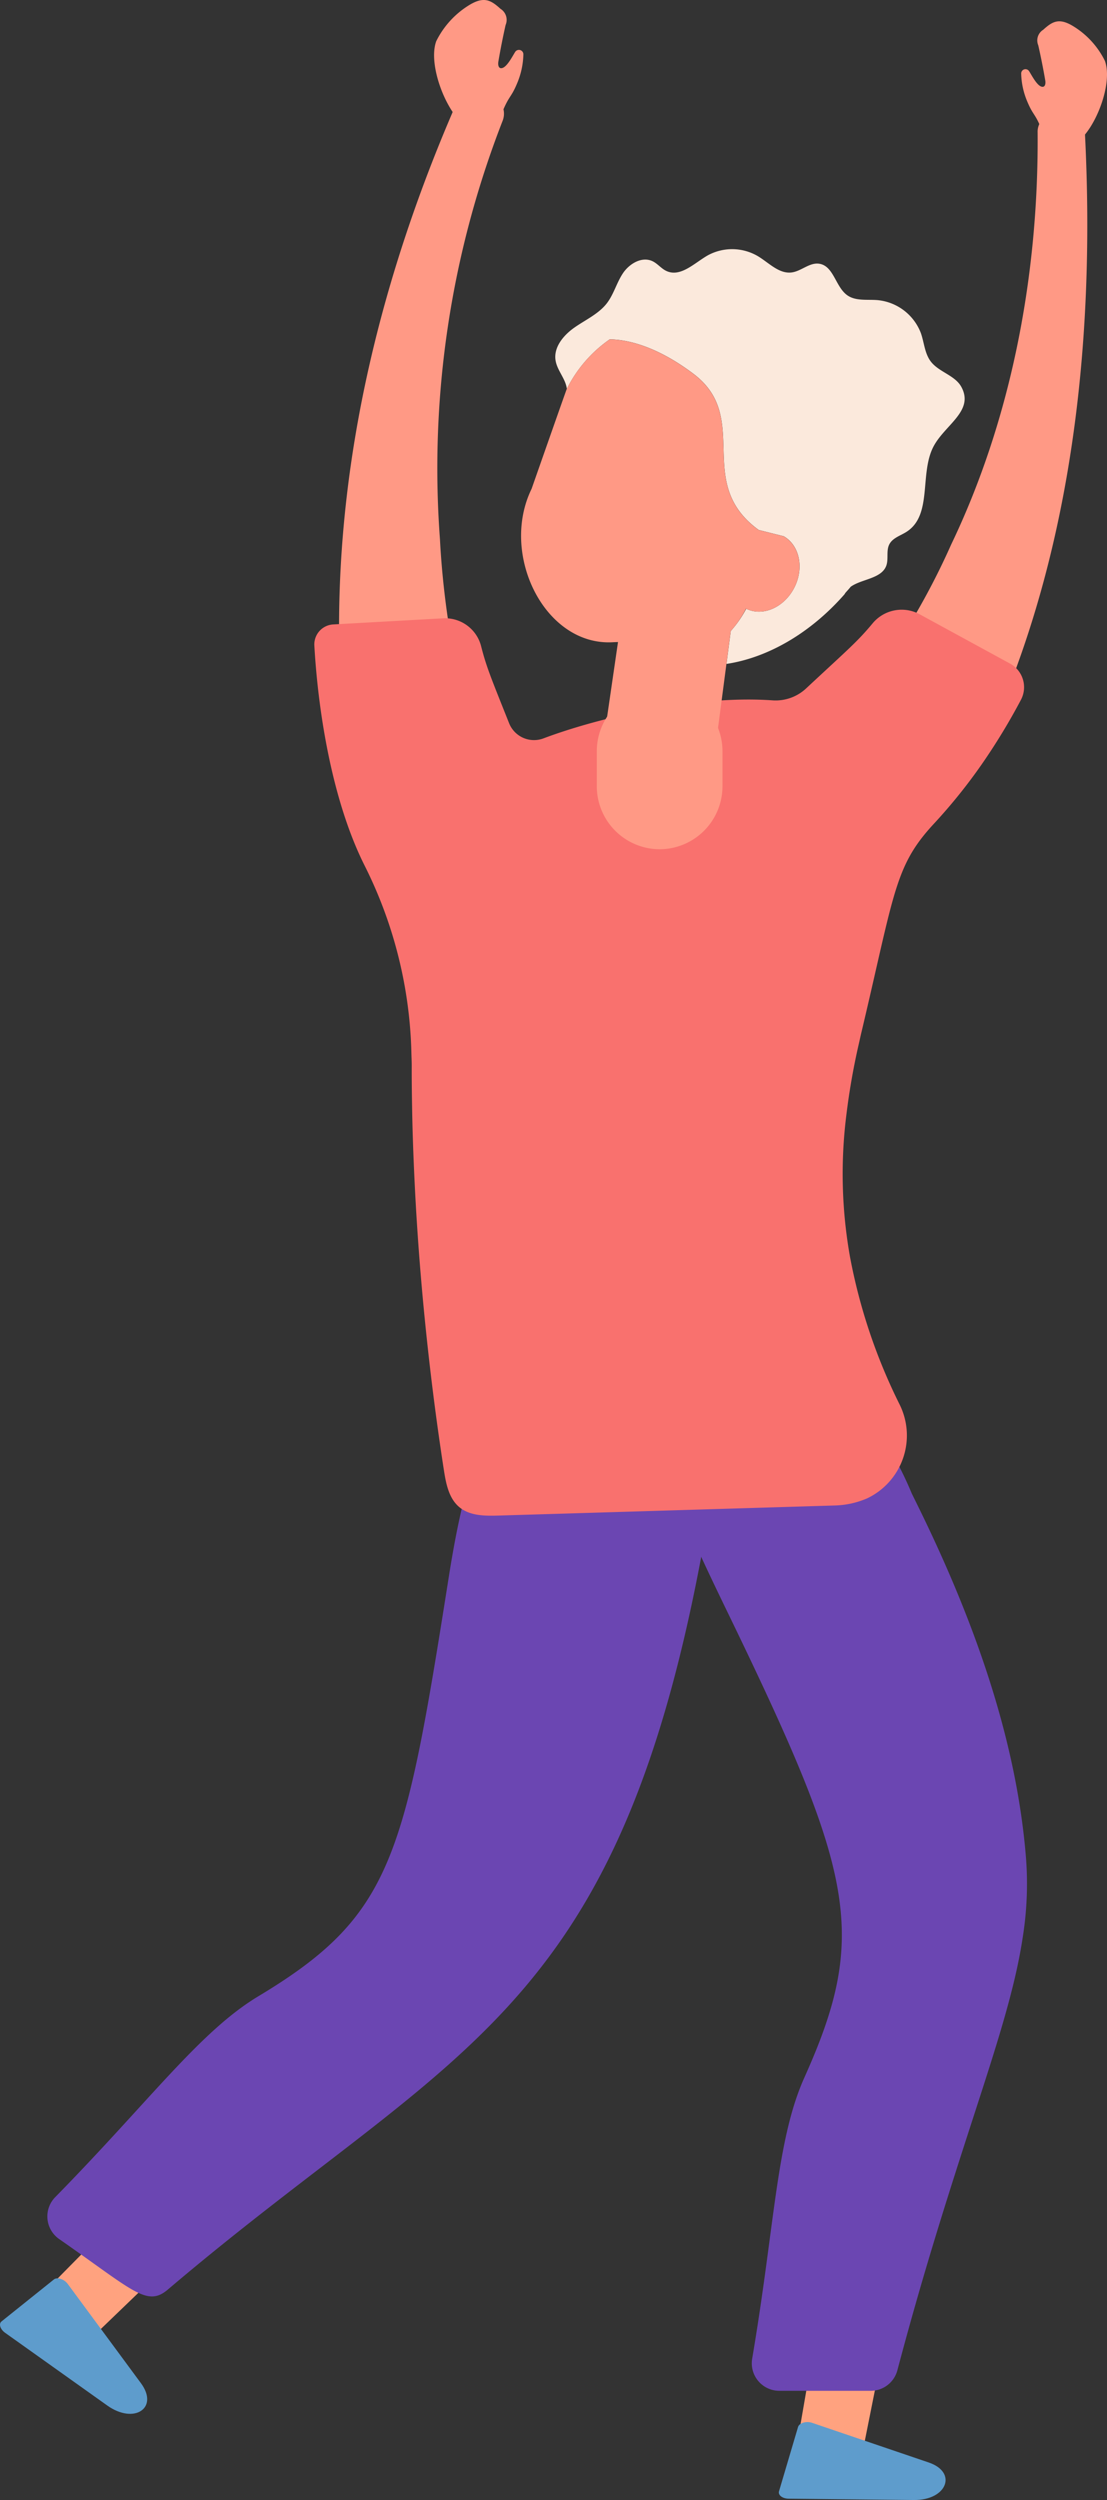<svg xmlns="http://www.w3.org/2000/svg" width="122.434" height="276.458" viewBox="0 0 122.434 276.458">
  <rect x="0" y="0" width="122.434" height="276.458" fill="#333333" stroke="none"/>
  <g id="Group_1115" data-name="Group 1115" transform="translate(432.209 270.46)">
    <path id="Path_2569" data-name="Path 2569" d="M-368.509-262.885a2.365,2.365,0,0,0-2.59-2.084,2.83,2.83,0,0,0-2.231.952,1.938,1.938,0,0,0-.4,1.253c.127,16.524-3.181,32.286-9.567,45.6a79.665,79.665,0,0,1-4.054,7.9l-.274.466,10.741,7.362.183-.477C-370.07-219.175-367.314-239.69-368.509-262.885Z" transform="translate(56.282 6.931)" fill="#ff9985"/>
    <g id="Group_1110" data-name="Group 1110" transform="translate(-344.67 -10.468)">
      <path id="Path_2570" data-name="Path 2570" d="M-391.119-155.537l-2.4,13.88,5.674.492,2.564-2.95-.306-.591,2.032-10.177Z" transform="translate(393.515 155.537)" fill="#ffa27f"/>
    </g>
    <g id="Group_1111" data-name="Group 1111" transform="translate(-346.071 -2.621)">
      <path id="Path_2571" data-name="Path 2571" d="M-377.555-147.6l-12.907-4.389c-.638-.215-1.416.018-1.547.466l-2.106,7.115c-.122.416.378.8,1.043.81l13.875.147C-375.553-143.409-374.329-146.5-377.555-147.6Z" transform="translate(394.134 152.069)" fill="#5e9ccc"/>
    </g>
    <path id="Path_2572" data-name="Path 2572" d="M-359.807-154.17c-.946-11.775-4.862-24.519-11.972-38.964l-.665-1.351a39.821,39.821,0,0,0-1.939-4.018l-.735-1.312-24.553,1.4.792,2.873c1.061,3.86,3.529,8.959,6.387,14.861,13.7,28.306,15.264,35,8.174,50.782-3.1,6.909-3.251,16.234-5.773,31.084a3.046,3.046,0,0,0,2.991,3.561h10.131a3.05,3.05,0,0,0,2.937-2.274c2.78-10.493,5.389-18.707,8.321-27.743,1.937-5.973,3.468-10.689,4.527-15.049.452-1.862.79-3.568,1.036-5.217A37.537,37.537,0,0,0-359.807-154.17Z" transform="translate(41.074 89.176)" fill="#6b46b2"/>
    <g id="Group_1112" data-name="Group 1112" transform="translate(-429.975 -24.329)">
      <path id="Path_2573" data-name="Path 2573" d="M-421.332-161.664l-9.89,10.029,4.378,3.643,3.79-.959.086-.66,7.478-7.2Z" transform="translate(431.222 161.664)" fill="#ffa27f"/>
    </g>
    <g id="Group_1113" data-name="Group 1113" transform="translate(-432.209 -18.515)">
      <path id="Path_2574" data-name="Path 2574" d="M-416.621-147.5l-8.092-10.97c-.4-.541-1.172-.794-1.536-.5l-5.791,4.64c-.337.271-.147.873.4,1.26l11.3,8.043C-417.368-142.916-414.6-144.757-416.621-147.5Z" transform="translate(432.209 159.094)" fill="#5e9ccc"/>
    </g>
    <path id="Path_2575" data-name="Path 2575" d="M-355.8-195.829l-24.227-5.8c-1.744,4.948-3.393,5.536-5.468,18.66-4.907,31.062-6.208,37.448-21.04,46.36-6.491,3.9-11.936,11.472-22.485,22.225a3.048,3.048,0,0,0,.423,4.633c8.2,5.7,9.708,7.563,12.027,5.592C-383.125-132.575-364.893-134.43-355.8-195.829Z" transform="translate(2.923 86.885)" fill="#6b46b2"/>
    <path id="Path_2576" data-name="Path 2576" d="M-397.662-264.214a3.8,3.8,0,0,0-3.07-2.061,1.5,1.5,0,0,0-1.484.966c-9,20.307-13.511,40.321-13.416,59.49l0,.529,12.212-.855-.088-.566c-.482-3.165-.808-6.325-.968-9.413a105.837,105.837,0,0,1,6.932-46.26A2.16,2.16,0,0,0-397.662-264.214Z" transform="translate(20.925 5.282)" fill="#ff9985"/>
    <path id="Path_2577" data-name="Path 2577" d="M-339.9-234.7l-10-5.454a4.173,4.173,0,0,0-5.2,1.007c-1.71,2.059-2.7,2.855-7.334,7.176a4.938,4.938,0,0,1-3.7,1.339c-8.429-.6-19.083,1.837-25.377,4.206A2.965,2.965,0,0,1-395.3-228.1c-1.982-4.975-2.507-6.2-3.093-8.506a4.11,4.11,0,0,0-4.208-3.1l-12.146.676a2.216,2.216,0,0,0-2.095,2.337c.423,7.454,2,17.255,5.572,24.356a48.631,48.631,0,0,1,5.163,20.748c.011.45.036.9.036,1.346-.007,1.543.014,3.095.041,4.649.045,2.787.149,5.586.285,8.382.321,6.631.882,13.235,1.606,19.585.477,4.183,1.025,8.258,1.629,12.144.233,1.5.552,3.122,1.722,4.081s2.821.961,4.33.916q3.254-.1,6.506-.195l30.7-.921a9.608,9.608,0,0,0,3.545-.785,7.7,7.7,0,0,0,3.563-10.447A62.233,62.233,0,0,1-357.6-169.1a52.286,52.286,0,0,1-.416-15.567,76.1,76.1,0,0,1,1.38-7.929c.1-.43.19-.86.292-1.289.514-2.161.948-4.054,1.339-5.762,2.437-10.646,2.93-13.3,6.715-17.375a60.586,60.586,0,0,0,5.242-6.513,69.238,69.238,0,0,0,4.35-7.149A2.975,2.975,0,0,0-339.9-234.7Z" transform="translate(19.4 37.621)" fill="#f9716e"/>
    <path id="Path_2578" data-name="Path 2578" d="M-396.083-219.012a6.969,6.969,0,0,1-6.95-6.95v-3.909a6.971,6.971,0,0,1,6.95-6.95,6.971,6.971,0,0,1,6.95,6.95v3.909A6.969,6.969,0,0,1-396.083-219.012Z" transform="translate(36.83 42.463)" fill="#ff9985"/>
    <path id="Path_2579" data-name="Path 2579" d="M-402.018-264.721c-.321.5-.993,1.864-1.59,1.8-.289-.032-.321-.439-.271-.731q.346-2.033.8-4.047a1.436,1.436,0,0,0-.563-1.783c-1.072-.973-1.83-1.407-3.457-.418a9.743,9.743,0,0,0-3.654,4c-.93,2.579,1.05,7.7,3.113,9.28,1.07.821,3.192,1.224,3.808-.443,1.106-3.007,1.242-2.305,2.029-4.188a8.729,8.729,0,0,0,.69-3.2A.493.493,0,0,0-402.018-264.721Z" transform="translate(26.79 0)" fill="#ff9985"/>
    <path id="Path_2580" data-name="Path 2580" d="M-381.414-263.906c.31.477.957,1.792,1.529,1.731.278-.029.31-.421.262-.7q-.336-1.955-.774-3.889a1.384,1.384,0,0,1,.543-1.715c1.029-.932,1.758-1.351,3.321-.4a9.326,9.326,0,0,1,3.509,3.844c.9,2.48-1.009,7.4-2.991,8.918-1.027.79-3.068,1.176-3.656-.425-1.063-2.889-1.194-2.215-1.95-4.022a8.411,8.411,0,0,1-.665-3.079A.474.474,0,0,1-381.414-263.906Z" transform="translate(63.02 1.314)" fill="#ff9985"/>
    <g id="Group_1114" data-name="Group 1114" transform="translate(-374.575 -242.907)">
      <path id="Path_2581" data-name="Path 2581" d="M-360.156-243.061c-.7-1.269-2.461-1.624-3.357-2.776-.692-.894-.74-2.086-1.106-3.142a5.7,5.7,0,0,0-4.776-3.665c-1.136-.1-2.391.127-3.337-.516-1.339-.916-1.516-3.251-3.12-3.507-1.093-.174-2,.835-3.088.964-1.387.161-2.493-1.068-3.694-1.792a5.625,5.625,0,0,0-5.561-.1c-1.486.848-3.02,2.47-4.595,1.717-.559-.267-.952-.8-1.513-1.07-1.181-.563-2.575.278-3.278,1.337s-1.018,2.346-1.8,3.346c-.921,1.167-2.357,1.805-3.581,2.667s-2.33,2.213-2.056,3.683c.2,1.086,1.109,1.993,1.237,3.079a14.625,14.625,0,0,1,4.742-5.477c1.76.027,5,.609,9.251,3.807,6.5,4.893,0,12.024,7.23,17.277l2.765.695c1.717.986,2.271,3.432,1.213,5.6-1.1,2.246-3.5,3.33-5.362,2.418a12.116,12.116,0,0,1-1.706,2.459l-.477,3.64c4.638-.7,9.339-3.457,13.063-7.71a1.07,1.07,0,0,1,.09-.147c.192-.224.4-.437.581-.67,1.188-.864,3.373-.88,3.927-2.3.294-.756-.027-1.676.351-2.4s1.256-.957,1.932-1.4c2.884-1.887,1.357-6.486,2.988-9.481C-361.9-238.9-358.7-240.421-360.156-243.061Z" transform="translate(408.84 258.281)" fill="#fbe9dc"/>
      <path id="Path_2582" data-name="Path 2582" d="M-383.546-221.616a11.1,11.1,0,0,0,1.683-2.473c1.887.925,4.287-.158,5.384-2.4,1.059-2.17.5-4.615-1.213-5.6l-2.765-.695c-7.228-5.253-.731-12.384-7.23-17.277-4.249-3.2-7.491-3.78-9.251-3.807a14.625,14.625,0,0,0-4.742,5.477c-.059.109-3.891,11.049-3.891,11.049-3.545,7.258,1.45,17.411,9.009,16.965.192-.011.36-.014.547-.023l-1.93,13.255c3.957-1.072,8.072,2.124,12.054,3.4l1.866-14.23Z" transform="translate(406.733 263.843)" fill="#ff9985"/>
    </g>
  </g>
</svg>
